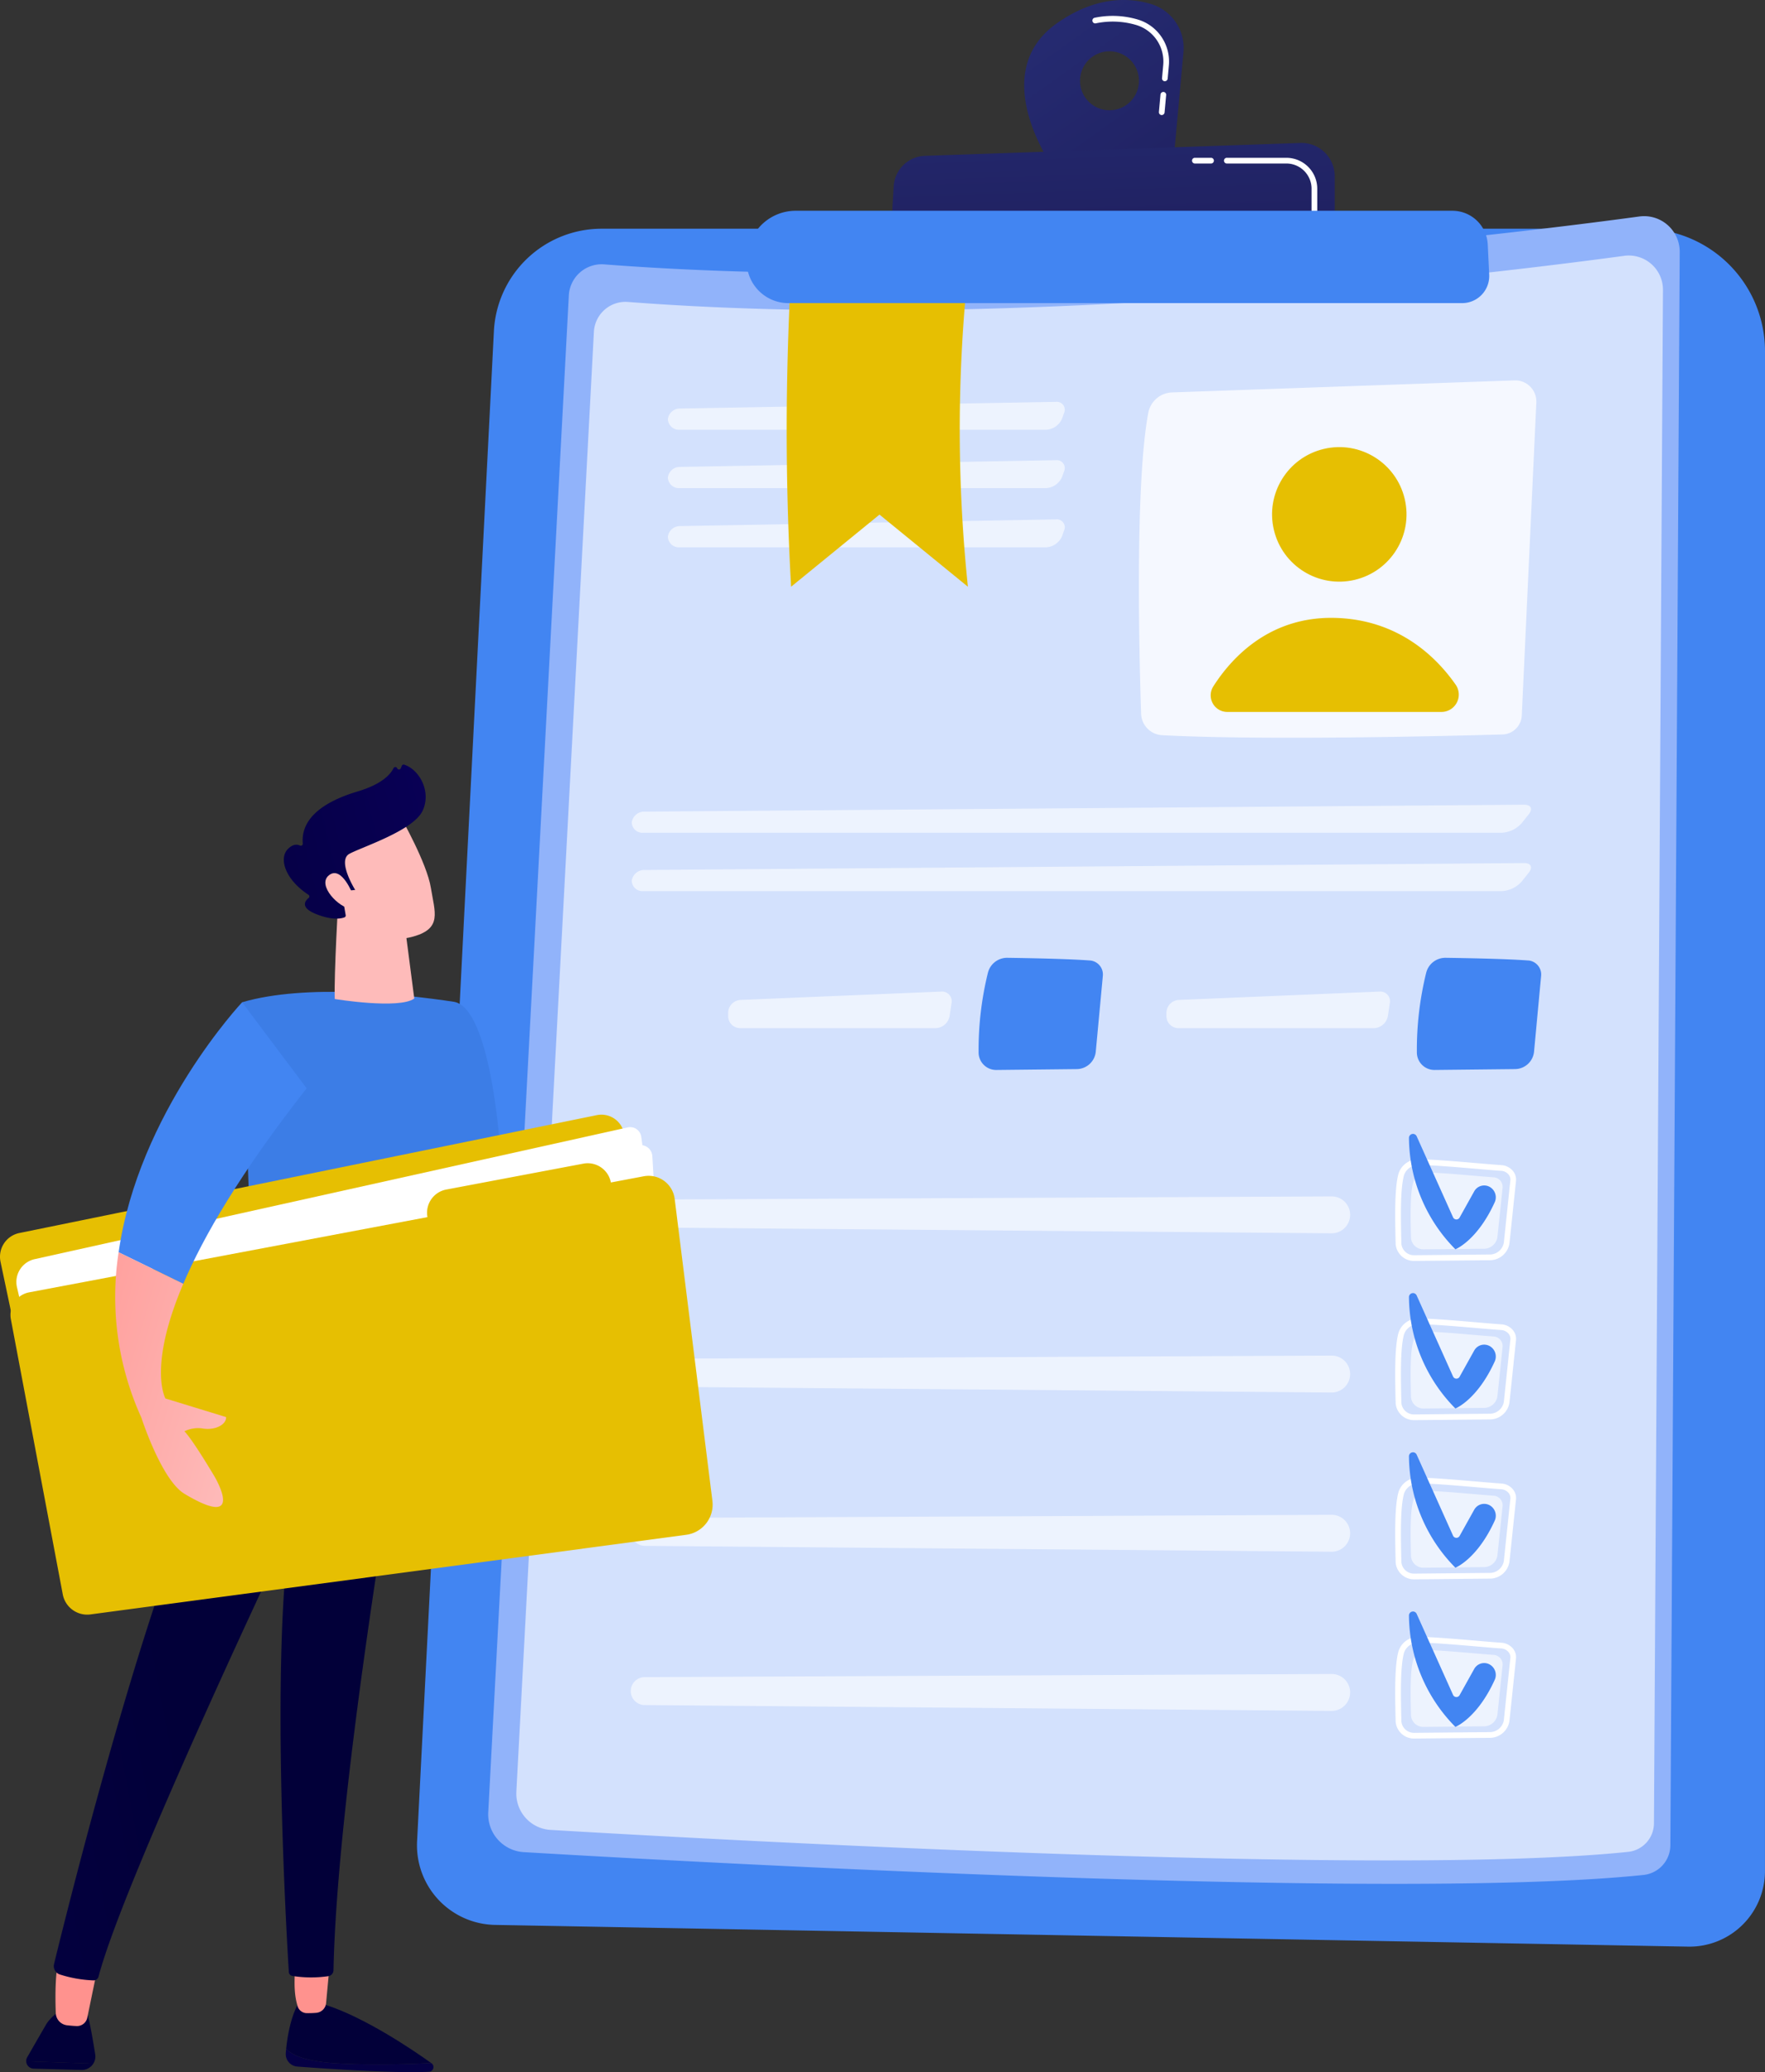 <svg xmlns="http://www.w3.org/2000/svg" xmlns:xlink="http://www.w3.org/1999/xlink" width="349.722" height="410.32" viewBox="0 0 349.722 410.32">
  <rect x="0" y="0" width="349.722" height="410.32" fill="#333333" stroke="none"/>
  <defs>
    <linearGradient id="linear-gradient" x1="-0.519" y1="-0.775" x2="2.483" y2="2.907" gradientUnits="objectBoundingBox">
      <stop offset="0" stop-color="#2b3582"/>
      <stop offset="1" stop-color="#150e42"/>
    </linearGradient>
    <linearGradient id="linear-gradient-2" x1="-0.004" y1="-2.464" x2="1.074" y2="4.125" xlink:href="#linear-gradient"/>
    <linearGradient id="linear-gradient-3" x1="62.838" y1="0.5" x2="61.82" y2="0.5" gradientUnits="objectBoundingBox">
      <stop offset="0" stop-color="#090056"/>
      <stop offset="1" stop-color="#020039"/>
    </linearGradient>
    <linearGradient id="linear-gradient-4" x1="1.757" y1="-8.61" x2="-0.326" y2="6.388" xlink:href="#linear-gradient-3"/>
    <linearGradient id="linear-gradient-5" x1="139.219" y1="0.5" x2="138.219" y2="0.5" xlink:href="#linear-gradient-3"/>
    <linearGradient id="linear-gradient-6" x1="5.222" y1="-41.431" x2="0.636" y2="-1.051" xlink:href="#linear-gradient-3"/>
    <linearGradient id="linear-gradient-7" x1="213.317" y1="0.5" x2="212.317" y2="0.5" gradientUnits="objectBoundingBox">
      <stop offset="0" stop-color="#febbba"/>
      <stop offset="1" stop-color="#ff928e"/>
    </linearGradient>
    <linearGradient id="linear-gradient-8" x1="243.247" y1="0.5" x2="242.247" y2="0.5" xlink:href="#linear-gradient-7"/>
    <linearGradient id="linear-gradient-9" x1="-2.087" y1="1.345" x2="0.384" y2="0.582" xlink:href="#linear-gradient-3"/>
    <linearGradient id="linear-gradient-10" x1="337.521" y1="-3.524" x2="343.256" y2="3.755" gradientUnits="objectBoundingBox">
      <stop offset="0" stop-color="#cb236d"/>
      <stop offset="1" stop-color="#4c246d"/>
    </linearGradient>
    <linearGradient id="linear-gradient-11" x1="77.842" y1="-3.09" x2="78.895" y2="-2.339" xlink:href="#linear-gradient-7"/>
    <linearGradient id="linear-gradient-12" x1="1.098" y1="0.38" x2="-1.001" y2="0.905" xlink:href="#linear-gradient-3"/>
    <linearGradient id="linear-gradient-13" x1="319.916" y1="-12.736" x2="324.237" y2="-10.156" xlink:href="#linear-gradient-7"/>
    <linearGradient id="linear-gradient-14" x1="0.969" y1="0.767" x2="-0.654" y2="-0.248" xlink:href="#linear-gradient-7"/>
  </defs>
  <g id="Layer_2" data-name="Layer 2" transform="translate(0 0)">
    <g id="Layer_1" data-name="Layer 1" transform="translate(0 0)">
      <path id="Path_15983" data-name="Path 15983" d="M267.1,306.934a24.254,24.254,0,0,0-24.254-24.254H36.583a21.368,21.368,0,0,0-21.342,20.283L.02,602.006a15.759,15.759,0,0,0,15.447,16.551l236.4,4.3A14.958,14.958,0,0,0,267.093,607.9Z" transform="translate(82.622 -237.389)" fill="#4285f2"/>
      <path id="Path_15984" data-name="Path 15984" d="M341.56,274.245a7.05,7.05,0,0,0-7.99-7.026c-28.167,3.82-125.028,15.633-205.11,9.485a6.513,6.513,0,0,0-7.014,6.145L105.48,583.225a7.5,7.5,0,0,0,7.05,7.885c33.674,1.993,172.386,9.7,221.86,4.517a5.94,5.94,0,0,0,5.315-5.879Z" transform="translate(-8.736 -224.352)" fill="#91b3fa"/>
      <path id="Path_15985" data-name="Path 15985" d="M353.381,322.617a6.777,6.777,0,0,0-7.691-6.761c-27.106,3.676-120.327,15.045-197.386,9.133a6.271,6.271,0,0,0-6.752,5.914L126.19,619.968a7.21,7.21,0,0,0,6.779,7.586c32.413,1.923,165.9,9.333,213.512,4.347a5.718,5.718,0,0,0,5.114-5.658Z" transform="translate(-23.876 -265.197)" fill="#fff" opacity="0.6"/>
      <path id="Path_15986" data-name="Path 15986" d="M361.508,474.507l-2.884,61.974a3.938,3.938,0,0,1-3.823,3.757c-11.478.32-47.241,1.2-67.436.144a4.4,4.4,0,0,1-4.166-4.254c-.385-11.622-1.227-45.449,1.421-59.59a4.967,4.967,0,0,1,4.717-4.031l67.84-2.381a4.188,4.188,0,0,1,4.331,4.38Z" transform="translate(-57.095 -394.8)" fill="#fff" opacity="0.78"/>
      <ellipse id="Ellipse_1721" data-name="Ellipse 1721" cx="13.322" cy="13.322" rx="13.322" ry="13.322" transform="matrix(-0.23, -0.973, 0.973, -0.23, 255.473, 117.884)" fill="#e6bf02"/>
      <path id="Path_15987" data-name="Path 15987" d="M424.393,782.235H381.955a3.286,3.286,0,0,1-2.761-5.066c3.6-5.64,11.148-13.928,24.211-13.553,12.59.359,20.053,7.851,23.8,13.213a3.435,3.435,0,0,1-2.817,5.406Z" transform="translate(-138.781 -641.258)" fill="#e6bf02"/>
      <g id="Group_872" data-name="Group 872" transform="translate(132.332 79.575)" opacity="0.6">
        <path id="Path_15988" data-name="Path 15988" d="M868.478,502.184a2.2,2.2,0,0,1-2.355-2.083,2.4,2.4,0,0,1,2.477-2.123l74.4-1.32a1.574,1.574,0,0,1,1.613,2.243l-.356,1.009a3.665,3.665,0,0,1-3.221,2.28Z" transform="translate(-866.122 -496.657)" fill="#fff"/>
      </g>
      <g id="Group_873" data-name="Group 873" transform="translate(132.332 91.127)" opacity="0.6">
        <path id="Path_15989" data-name="Path 15989" d="M943,568.758A1.574,1.574,0,0,1,944.61,571l-.356,1.011a3.665,3.665,0,0,1-3.221,2.28H868.478a2.2,2.2,0,0,1-2.355-2.083,2.4,2.4,0,0,1,2.477-2.121Z" transform="translate(-866.122 -568.758)" fill="#fff"/>
      </g>
      <g id="Group_874" data-name="Group 874" transform="translate(132.332 102.849)" opacity="0.6">
        <path id="Path_15990" data-name="Path 15990" d="M943,641.918a1.573,1.573,0,0,1,1.613,2.243l-.356,1.011a3.666,3.666,0,0,1-3.221,2.278H868.478a2.195,2.195,0,0,1-2.355-2.083,2.4,2.4,0,0,1,2.477-2.123Z" transform="translate(-866.122 -641.917)" fill="#fff"/>
      </g>
      <g id="Group_875" data-name="Group 875" transform="translate(125.18 159.35)" opacity="0.6">
        <path id="Path_15991" data-name="Path 15991" d="M291.671,1000.111a2.1,2.1,0,0,1-2.28-2.083,2.486,2.486,0,0,1,2.554-2.1l174.278-1.371c1.33-.01,1.74.833.912,1.873l-1.424,1.788a5.69,5.69,0,0,1-3.922,1.891Z" transform="translate(-289.387 -994.56)" fill="#fff"/>
      </g>
      <g id="Group_876" data-name="Group 876" transform="translate(125.18 170.904)" opacity="0.6">
        <path id="Path_15992" data-name="Path 15992" d="M466.223,1066.67c1.33-.01,1.74.831.912,1.871l-1.424,1.79a5.691,5.691,0,0,1-3.922,1.891H291.671a2.1,2.1,0,0,1-2.28-2.083,2.486,2.486,0,0,1,2.554-2.1Z" transform="translate(-289.387 -1066.669)" fill="#fff"/>
      </g>
      <path id="Path_15993" data-name="Path 15993" d="M298.865,1184.288c-4.19-.32-12.037-.471-16.357-.53a3.914,3.914,0,0,0-3.865,2.993,63.826,63.826,0,0,0-1.839,15.815,3.477,3.477,0,0,0,3.509,3.4l15.939-.172a3.827,3.827,0,0,0,3.772-3.47l1.4-15a2.786,2.786,0,0,0-2.559-3.043Z" transform="translate(3.938 -994.094)" fill="#4285f2"/>
      <g id="Group_877" data-name="Group 877" transform="translate(231.119 196.349)" opacity="0.6">
        <path id="Path_15994" data-name="Path 15994" d="M506.031,1225.489a1.923,1.923,0,0,1,2.056,2.288l-.386,2.563a2.9,2.9,0,0,1-2.775,2.389H466.212a2.387,2.387,0,0,1-2.387-2.416v-.654a2.586,2.586,0,0,1,2.445-2.517Z" transform="translate(-463.825 -1225.486)" fill="#fff"/>
      </g>
      <path id="Path_15995" data-name="Path 15995" d="M840.863,1184.288c-4.19-.32-12.036-.471-16.355-.53a3.914,3.914,0,0,0-3.866,2.993,63.758,63.758,0,0,0-1.838,15.816,3.475,3.475,0,0,0,3.507,3.4l15.941-.171a3.828,3.828,0,0,0,3.77-3.47l1.4-15a2.786,2.786,0,0,0-2.559-3.043Z" transform="translate(-624.901 -994.094)" fill="#4285f2"/>
      <g id="Group_878" data-name="Group 878" transform="translate(144.279 196.349)" opacity="0.6">
        <path id="Path_15996" data-name="Path 15996" d="M1048.028,1225.489a1.922,1.922,0,0,1,2.056,2.288l-.385,2.563a2.905,2.905,0,0,1-2.776,2.389H1008.21a2.387,2.387,0,0,1-2.388-2.416v-.654a2.588,2.588,0,0,1,2.445-2.517Z" transform="translate(-1005.822 -1225.486)" fill="#fff"/>
      </g>
      <path id="Path_15997" data-name="Path 15997" d="M311.726,1452.848h.034l14.708-.141a3.948,3.948,0,0,0,4.036-3.365l1.293-12.337a2.682,2.682,0,0,0-.641-2.016,3.229,3.229,0,0,0-2.243-1.112h0c-1.24-.083-2.985-.232-4.832-.389-3.89-.332-8.732-.744-11.456-.778a4.111,4.111,0,0,0-4.119,2.884c-.766,2.834-.7,8.2-.553,13.909A3.645,3.645,0,0,0,311.726,1452.848ZM328.842,1435a2.093,2.093,0,0,1,1.463.71,1.565,1.565,0,0,1,.375,1.173l-1.293,12.337a2.83,2.83,0,0,1-2.924,2.352l-14.708.141h-.029a2.505,2.505,0,0,1-2.637-2.243c-.144-5.626-.213-10.9.514-13.585a3.031,3.031,0,0,1,3.014-2.046c2.684.034,7.5.444,11.376.774,1.852.16,3.6.306,4.852.393Z" transform="translate(-31.413 -1203.159)" fill="#fff"/>
      <path id="Path_15998" data-name="Path 15998" d="M340.766,1450.111c-3.089-.212-9.806-.894-12.991-.933a2.851,2.851,0,0,0-2.85,1.969c-.615,2.272-.534,6.8-.426,10.985a2.461,2.461,0,0,0,2.586,2.243l11.756-.112a2.718,2.718,0,0,0,2.78-2.283l1.033-9.863A1.906,1.906,0,0,0,340.766,1450.111Z" transform="translate(-44.92 -1216.988)" fill="#fff" opacity="0.6"/>
      <g id="Group_879" data-name="Group 879" transform="translate(125.047 236.912)" opacity="0.6">
        <path id="Path_15999" data-name="Path 15999" d="M655.434,1483.232a3.653,3.653,0,0,1-3.563,2.724l-136.092-1.16a2.762,2.762,0,0,1,.01-5.523l136.1-.623a3.651,3.651,0,0,1,3.551,4.582Z" transform="translate(-513.087 -1478.65)" fill="#fff"/>
      </g>
      <path id="Path_16000" data-name="Path 16000" d="M348.946,1411.931h0a2.256,2.256,0,0,0-3.113.848l-2.9,5.2a.724.724,0,0,1-1.295-.056l-7.2-16.022a.8.8,0,0,0-1.537.346,31.632,31.632,0,0,0,9.2,22.011s4.315-1.676,7.79-9.307A2.368,2.368,0,0,0,348.946,1411.931Z" transform="translate(-53.726 -1176.877)" fill="#4285f2"/>
      <path id="Path_16001" data-name="Path 16001" d="M311.726,1649.608h.034l14.708-.141a3.949,3.949,0,0,0,4.036-3.365l1.293-12.337a2.688,2.688,0,0,0-.641-2.017,3.237,3.237,0,0,0-2.243-1.11h0c-1.24-.085-2.985-.234-4.832-.391-3.89-.33-8.732-.744-11.456-.777h-.059a4.1,4.1,0,0,0-4.06,2.884c-.766,2.833-.7,8.2-.553,13.909A3.645,3.645,0,0,0,311.726,1649.608Zm17.117-17.845a2.082,2.082,0,0,1,1.463.71,1.563,1.563,0,0,1,.375,1.171l-1.293,12.337a2.832,2.832,0,0,1-2.924,2.352l-14.708.141h-.029a2.505,2.505,0,0,1-2.637-2.243c-.144-5.625-.213-10.895.514-13.585a3.02,3.02,0,0,1,3.014-2.046c2.684.034,7.5.444,11.376.774,1.852.16,3.6.306,4.852.392Z" transform="translate(-31.413 -1368.393)" fill="#fff"/>
      <path id="Path_16002" data-name="Path 16002" d="M340.766,1646.833c-3.089-.211-9.806-.894-12.991-.934a2.853,2.853,0,0,0-2.85,1.969c-.615,2.274-.534,6.8-.426,10.986a2.461,2.461,0,0,0,2.586,2.243l11.756-.114a2.716,2.716,0,0,0,2.78-2.283l1.033-9.862A1.91,1.91,0,0,0,340.766,1646.833Z" transform="translate(-44.92 -1382.189)" fill="#fff" opacity="0.6"/>
      <g id="Group_880" data-name="Group 880" transform="translate(125.047 268.436)" opacity="0.6">
        <path id="Path_16003" data-name="Path 16003" d="M655.437,1679.982a3.654,3.654,0,0,1-3.564,2.724l-136.093-1.16a2.762,2.762,0,0,1,.01-5.523l136.1-.623a3.653,3.653,0,0,1,3.55,4.582Z" transform="translate(-513.09 -1675.4)" fill="#fff"/>
      </g>
      <path id="Path_16004" data-name="Path 16004" d="M348.942,1608.688h0a2.257,2.257,0,0,0-3.113.848l-2.9,5.2a.724.724,0,0,1-1.295-.056l-7.2-16.022a.8.8,0,0,0-1.537.348,31.635,31.635,0,0,0,9.2,22.011s4.315-1.678,7.79-9.307A2.37,2.37,0,0,0,348.942,1608.688Z" transform="translate(-53.722 -1342.111)" fill="#4285f2"/>
      <path id="Path_16005" data-name="Path 16005" d="M311.725,1846.359h.034l14.708-.141a3.945,3.945,0,0,0,4.036-3.365l1.293-12.337a2.682,2.682,0,0,0-.641-2.017,3.227,3.227,0,0,0-2.243-1.11h0c-1.24-.085-2.985-.234-4.832-.391-3.89-.332-8.732-.744-11.456-.777h-.059a4.1,4.1,0,0,0-4.06,2.884c-.766,2.833-.7,8.2-.553,13.909A3.644,3.644,0,0,0,311.725,1846.359Zm17.117-17.846a2.1,2.1,0,0,1,1.463.711,1.561,1.561,0,0,1,.375,1.171l-1.293,12.337a2.828,2.828,0,0,1-2.922,2.351l-14.71.143h-.029a2.505,2.505,0,0,1-2.637-2.243c-.144-5.627-.213-10.895.514-13.585a3.014,3.014,0,0,1,3.014-2.046c2.684.034,7.5.444,11.376.774,1.852.16,3.6.306,4.852.391Z" transform="translate(-31.412 -1533.62)" fill="#fff"/>
      <path id="Path_16006" data-name="Path 16006" d="M340.766,1843.592c-3.089-.21-9.806-.893-12.991-.933a2.853,2.853,0,0,0-2.85,1.969c-.615,2.273-.534,6.8-.426,10.985a2.453,2.453,0,0,0,2.586,2.243l11.756-.114a2.719,2.719,0,0,0,2.78-2.283l1.033-9.862A1.914,1.914,0,0,0,340.766,1843.592Z" transform="translate(-44.92 -1547.424)" fill="#fff" opacity="0.6"/>
      <g id="Group_881" data-name="Group 881" transform="translate(125.047 299.961)" opacity="0.6">
        <path id="Path_16007" data-name="Path 16007" d="M655.434,1876.744a3.653,3.653,0,0,1-3.563,2.724l-136.093-1.16a2.762,2.762,0,0,1,.01-5.523l136.1-.625a3.653,3.653,0,0,1,3.55,4.584Z" transform="translate(-513.087 -1872.16)" fill="#fff"/>
      </g>
      <path id="Path_16008" data-name="Path 16008" d="M348.942,1805.448h0a2.258,2.258,0,0,0-3.113.848l-2.9,5.2a.726.726,0,0,1-1.295-.056l-7.2-16.022a.8.8,0,0,0-1.537.348,31.636,31.636,0,0,0,9.2,22.012s4.315-1.678,7.79-9.308A2.37,2.37,0,0,0,348.942,1805.448Z" transform="translate(-53.722 -1507.346)" fill="#4285f2"/>
      <path id="Path_16009" data-name="Path 16009" d="M311.724,2043.118h.034l14.708-.141a3.945,3.945,0,0,0,4.036-3.365l1.293-12.337a2.683,2.683,0,0,0-.641-2.018,3.223,3.223,0,0,0-2.243-1.11h0c-1.24-.085-2.985-.234-4.832-.391-3.89-.332-8.732-.743-11.456-.777h-.059a4.1,4.1,0,0,0-4.06,2.884c-.766,2.833-.7,8.2-.553,13.907A3.644,3.644,0,0,0,311.724,2043.118Zm17.117-17.845a2.1,2.1,0,0,1,1.463.71,1.564,1.564,0,0,1,.375,1.173l-1.293,12.337a2.829,2.829,0,0,1-2.922,2.351l-14.71.141h-.029a2.5,2.5,0,0,1-2.637-2.243c-.144-5.627-.213-10.9.514-13.587a3,3,0,0,1,3.014-2.046c2.684.033,7.5.445,11.376.773,1.852.16,3.6.308,4.852.393Z" transform="translate(-31.412 -1698.854)" fill="#fff"/>
      <path id="Path_16010" data-name="Path 16010" d="M340.766,2040.351c-3.089-.212-9.806-.893-12.991-.932a2.85,2.85,0,0,0-2.85,1.969c-.615,2.272-.534,6.8-.426,10.985a2.453,2.453,0,0,0,2.586,2.243l11.756-.112a2.719,2.719,0,0,0,2.78-2.283l1.033-9.862A1.912,1.912,0,0,0,340.766,2040.351Z" transform="translate(-44.92 -1712.66)" fill="#fff" opacity="0.6"/>
      <g id="Group_882" data-name="Group 882" transform="translate(124.98 331.486)" opacity="0.6">
        <path id="Path_16011" data-name="Path 16011" d="M655.5,2073.5h0a3.653,3.653,0,0,1-3.563,2.724l-136.093-1.16a2.762,2.762,0,1,1,.009-5.524l136.1-.623a3.652,3.652,0,0,1,3.55,4.584Z" transform="translate(-513.087 -2068.92)" fill="#fff"/>
      </g>
      <path id="Path_16012" data-name="Path 16012" d="M348.942,2002.208h0a2.258,2.258,0,0,0-3.113.848l-2.9,5.2a.726.726,0,0,1-1.295-.056l-7.2-16.022a.8.8,0,0,0-1.537.347,31.636,31.636,0,0,0,9.2,22.012s4.315-1.678,7.79-9.308A2.37,2.37,0,0,0,348.942,2002.208Z" transform="translate(-53.722 -1672.581)" fill="#4285f2"/>
      <path id="Path_16013" data-name="Path 16013" d="M725.537,4.521C732.989-.663,739.462-.56,744.027.786a9.1,9.1,0,0,1,6.462,9.562l-1.967,21.47-23.4,2.083S710.926,14.685,725.537,4.521ZM735.83,21.839A5.837,5.837,0,1,0,729.994,16a5.837,5.837,0,0,0,5.835,5.836Z" transform="translate(-515.995 -0.003)" fill="url(#linear-gradient)"/>
      <path id="Path_16014" data-name="Path 16014" d="M750.743,39.266a.567.567,0,0,0,.562-.514l.312-3.419a.564.564,0,1,0-1.122-.1l-.312,3.419a.564.564,0,0,0,.509.614Zm.614-6.7a.566.566,0,0,0,.562-.513l.237-2.592A8.681,8.681,0,0,0,746,20.35,17.48,17.48,0,0,0,737.452,20a.564.564,0,1,0,.226,1.106,16.4,16.4,0,0,1,8.011.328,7.551,7.551,0,0,1,5.35,7.925l-.237,2.6a.566.566,0,0,0,.511.614Z" transform="translate(-520.554 -16.483)" fill="#fff"/>
      <path id="Path_16015" data-name="Path 16015" d="M620.113,194.054V183.262a6.587,6.587,0,0,0-6.813-6.582l-74.4,2.549a6.409,6.409,0,0,0-6.175,6.018l-.622,10.371Z" transform="translate(-355.645 -148.369)" fill="url(#linear-gradient-2)"/>
      <path id="Path_16016" data-name="Path 16016" d="M682.1,196.155h3.2a.566.566,0,1,0,0-1.13h-3.2a.566.566,0,0,0,0,1.13Z" transform="translate(-445.377 -163.778)" fill="#fff"/>
      <path id="Path_16017" data-name="Path 16017" d="M571.634,206.051a.566.566,0,0,0,.564-.566v-4.368A6.125,6.125,0,0,0,566.081,195H554.316a.566.566,0,1,0,0,1.13h11.765a4.994,4.994,0,0,1,4.988,4.988v4.366a.566.566,0,0,0,.566.572Z" transform="translate(-311.194 -163.753)" fill="#fff"/>
      <path id="Path_16018" data-name="Path 16018" d="M986.622,399.325l17.517-14.284,17.517,14.284a300.065,300.065,0,0,1-1.309-44.692q.353-7.769,1.066-15.043a2.219,2.219,0,0,0-2.209-2.429H988.722a2.214,2.214,0,0,0-2.213,2.1q-.583,11.163-.728,23.088C985.643,375.307,985.967,387.654,986.622,399.325Z" transform="translate(-829.873 -283.14)" fill="#e6bf02"/>
      <path id="Path_16019" data-name="Path 16019" d="M487.876,267.165a7.011,7.011,0,0,0-7-6.675H350.75a9.613,9.613,0,0,0-9.477,7.977l-.111.641a8.261,8.261,0,0,0,8.139,9.669H482.8a5.371,5.371,0,0,0,5.364-5.629Z" transform="translate(-193.089 -218.754)" fill="#4285f2"/>
      <path id="Path_16020" data-name="Path 16020" d="M1660.388,2487.665c6.817.321,13.415.117,17.82-.109-4.006-2.855-13.25-9.067-20.989-11.536l-5.307-.321s-1.8,2.735-2.442,8.995C1650.354,2485.792,1652.926,2487.323,1660.388,2487.665Z" transform="translate(-1592.767 -2079.039)" fill="url(#linear-gradient-3)"/>
      <path id="Path_16021" data-name="Path 16021" d="M1675.553,2534.732a.631.631,0,0,0-.056-.039c-4.4.226-11,.423-17.82.109-7.461-.343-10.033-1.873-10.912-2.972-.029.288-.059.574-.083.88a2.485,2.485,0,0,0,2.283,2.684c5.582.421,19.423,1.378,26.1,1.027a.931.931,0,0,0,.489-1.688Z" transform="translate(-1590.056 -2126.176)" fill="url(#linear-gradient-4)"/>
      <path id="Path_16022" data-name="Path 16022" d="M2078.482,2487.466c-.5-3.2-1.3-7.825-1.922-9.008-.969-1.855-4.291,0-4.291,0a8.807,8.807,0,0,0-3.4,2.9c-.684,1.155-2.576,4.443-3.858,6.675a1.51,1.51,0,0,0-.2.8l13.3.464A2.66,2.66,0,0,0,2078.482,2487.466Z" transform="translate(-2059.618 -2080.663)" fill="url(#linear-gradient-5)"/>
      <path id="Path_16023" data-name="Path 16023" d="M2067.31,2547.48a1.513,1.513,0,0,0,1.474,1.47l9.476.261a2.674,2.674,0,0,0,2.351-1.267Z" transform="translate(-2062.117 -2139.318)" fill="url(#linear-gradient-6)"/>
      <path id="Path_16024" data-name="Path 16024" d="M2067.523,2407.69c-.115.385-1.833,8.717-2.587,12.373a2.082,2.082,0,0,1-2.148,1.667c-.562-.027-1.218-.078-1.905-.16a2.521,2.521,0,0,1-2.191-2.4c-.122-3.2-.183-9.352.993-11.735C2061.308,2404.137,2067.523,2407.69,2067.523,2407.69Z" transform="translate(-2047.639 -2020.533)" fill="url(#linear-gradient-7)"/>
      <path id="Path_16025" data-name="Path 16025" d="M1773.82,2417.4c.737-.024-.295,3.805.821,7.568a1.937,1.937,0,0,0,1.772,1.527c.574.007,1.255,0,1.944-.06a2.137,2.137,0,0,0,1.969-1.923l.907-9.76Z" transform="translate(-1715.714 -2027.855)" fill="url(#linear-gradient-8)"/>
      <path id="Path_16026" data-name="Path 16026" d="M1759.469,1758.769c-.32,1.6-11.941,69.333-12.647,104.382a1.193,1.193,0,0,1-1.025,1.161,23.462,23.462,0,0,1-7.13-.046.84.84,0,0,1-.692-.772c-.405-6.531-3.669-61.753.32-87.749,0,0-33.018,69.49-38.022,88.651a1.008,1.008,0,0,1-1.031.755,24.936,24.936,0,0,1-6.689-1.189,1.748,1.748,0,0,1-1.1-2.054c2.8-11.467,22.393-90.471,35.7-107.878Z" transform="translate(-1680.746 -1472.996)" fill="url(#linear-gradient-9)"/>
      <path id="Path_16027" data-name="Path 16027" d="M1793.641,1864.028a.432.432,0,0,1-.311-.737l4.422-4.521a.433.433,0,0,1,.619.607l-4.421,4.52A.427.427,0,0,1,1793.641,1864.028Z" transform="translate(-1736.084 -1560.845)" fill="url(#linear-gradient-10)"/>
      <path id="Path_16028" data-name="Path 16028" d="M1606.371,1227.76c-9.879-1.485-29.265-3.613-41.911.1l1.371,39.085,45.824-4.938,3.887-5.524S1613.733,1228.869,1606.371,1227.76Z" transform="translate(-1516.481 -1029.393)" fill="#3c7de6"/>
      <path id="Path_16029" data-name="Path 16029" d="M1671.174,1107.49s-.916,15.542-.742,20.38c0,0,12.726,2.083,15.756-.094l-2.394-18.426Z" transform="translate(-1604.102 -930.046)" fill="#febbba"/>
      <path id="Path_16030" data-name="Path 16030" d="M1660.834,1010.31s5.127,8.995,5.928,13.918,2.222,8.024-3.4,9.637-10.751-.719-13.9-5.372c0,0-4.914-7.162-4.326-10.374S1660.834,1010.31,1660.834,1010.31Z" transform="translate(-1581.391 -848.436)" fill="url(#linear-gradient-11)"/>
      <path id="Path_16031" data-name="Path 16031" d="M1669.691,969.834l.724-.079s-3.644-5.8-1.138-7.154,12.658-4.594,14.5-8.519c1.777-3.785-.641-8.171-3.662-9.133a.389.389,0,0,0-.471.234l-.191.481a.389.389,0,0,1-.724,0h0a.391.391,0,0,0-.71-.031c-.567,1.174-2.23,3.166-7.112,4.623-6.927,2.065-11.291,5.428-10.879,10.325a.393.393,0,0,1-.569.383c-.556-.261-1.406-.32-2.421.737-1.763,1.841-.516,5.988,4.113,9.013a.389.389,0,0,1,.05.625c-.718.585-1.739,1.9,1.411,3.176,3.222,1.3,5.007.928,5.669.681a.391.391,0,0,0,.252-.434l-.734-4.3a.391.391,0,0,1,.343-.455Z" transform="translate(-1600.037 -793.536)" fill="url(#linear-gradient-12)"/>
      <path id="Path_16032" data-name="Path 16032" d="M1751.727,1083.4s-2.218-5.859-4.738-3.877,2.129,6.6,4.326,6.595Z" transform="translate(-1681.794 -906.218)" fill="url(#linear-gradient-13)"/>
      <path id="Path_16033" data-name="Path 16033" d="M1528.56,1385.837l-1.216-4.776a4.566,4.566,0,0,0-5.339-3.349l-114.421,23.344a4.793,4.793,0,0,0-3.732,5.685l6.976,33.067Z" transform="translate(-1403.75 -1156.895)" fill="#e6bf02"/>
      <path id="Path_16034" data-name="Path 16034" d="M1468.425,1456.784l-8.606-61.845a2.213,2.213,0,0,0-2.671-1.854l-117.526,26.09a4.624,4.624,0,0,0-3.5,5.553l9.864,42.755Z" transform="translate(-1332.759 -1169.838)" fill="#fff"/>
      <path id="Path_16035" data-name="Path 16035" d="M1482.815,1472.619l-3.3-55.206a2.324,2.324,0,0,0-2.8-2.137l-118.755,25.129a3.215,3.215,0,0,0-2.509,3.65l6.326,39.879Z" transform="translate(-1350.26 -1188.475)" fill="#fff"/>
      <path id="Path_16036" data-name="Path 16036" d="M1440.512,1517.563l-7.476-59.8a5.207,5.207,0,0,0-6.135-4.47l-121.769,22.984a4.552,4.552,0,0,0-3.627,5.315l10.286,54.491a4.924,4.924,0,0,0,5.489,3.969l118.052-15.766A6.031,6.031,0,0,0,1440.512,1517.563Z" transform="translate(-1299.354 -1220.369)" fill="#e6bf02"/>
      <path id="Path_16037" data-name="Path 16037" d="M1426.851,1448.317h0a4.675,4.675,0,0,0,5.465,3.727l27.151-5.127a4.675,4.675,0,0,0,3.727-5.461h0a4.673,4.673,0,0,0-5.46-3.727l-27.153,5.127A4.677,4.677,0,0,0,1426.851,1448.317Z" transform="translate(-1342.154 -1207.305)" fill="#e6bf02"/>
      <path id="Path_16038" data-name="Path 16038" d="M1840.773,1255.733l-12.78-17.043s-20.536,21.814-24.474,49.509l12.808,6.249C1820.3,1285.116,1827.622,1272.486,1840.773,1255.733Z" transform="translate(-1780.015 -1040.225)" fill="#4285f2"/>
      <path id="Path_16039" data-name="Path 16039" d="M1922.721,1591.979c-1.514-2.533-4.47-7.354-5.907-8.859a6.174,6.174,0,0,1,3.835-.521c2.522.309,4.5-.919,4.421-2.293l-12.03-3.685c-.542-1.121-2.921-7.531,3.545-22.7l-12.808-6.249a57.7,57.7,0,0,0,4.5,32.73s3.978,12.354,8.547,15.1C1928.752,1602.647,1923.3,1592.952,1922.721,1591.979Z" transform="translate(-1880.272 -1299.7)" fill="url(#linear-gradient-14)"/>
    </g>
  </g>
</svg>
